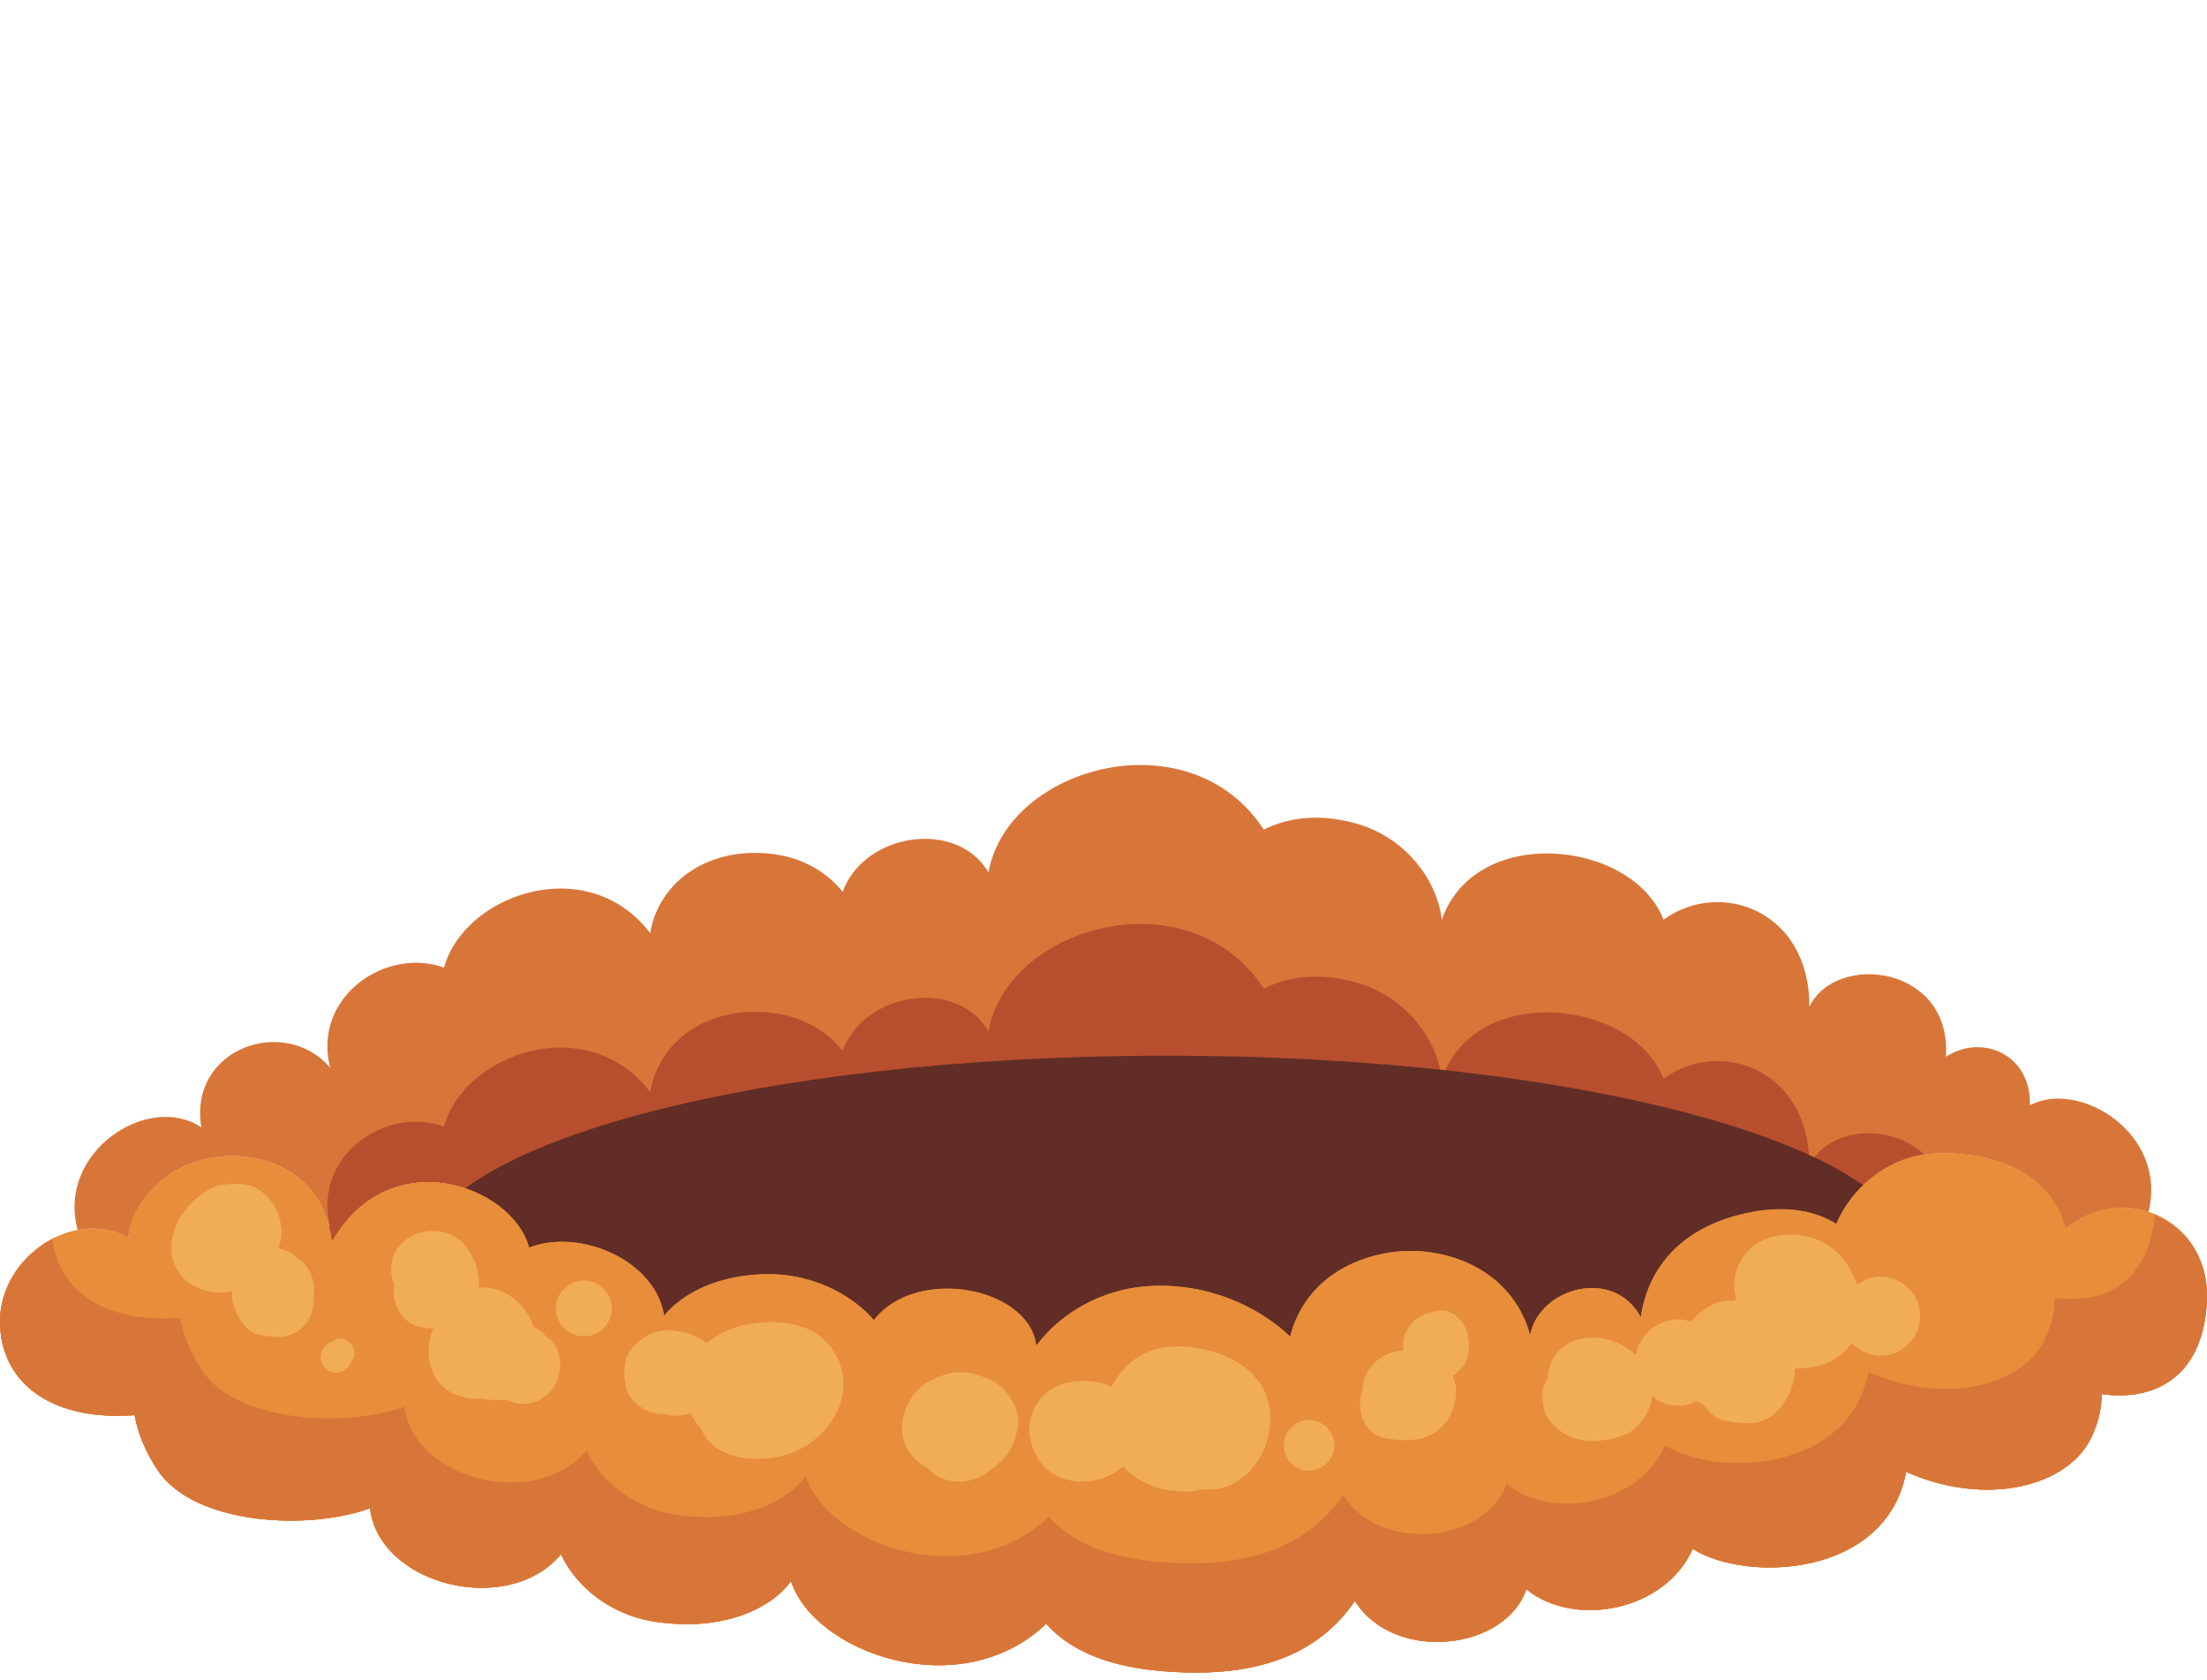 <svg width="222" height="169" viewBox="0 0 222 169" fill="none" xmlns="http://www.w3.org/2000/svg">
<g clip-path="url(#clip0_1_350)">
<path d="M167.341 92.508C172.892 88.432 182.007 91.444 182.007 101.25C184.675 95.747 196.339 97.08 195.738 106.301C199.355 103.915 204.346 106.074 204.186 111.177C209.083 108.552 218.077 113.949 216.117 121.916C213.46 121.051 210.324 121.504 207.749 123.623C206.187 117.56 199.782 115.681 194.177 116.067C189.815 116.373 186.117 119.665 184.716 123.116C182.273 121.583 179.057 121.249 175.494 122.064C169.382 123.449 165.819 127.234 165.045 132.497C162.31 127.394 154.81 129.552 153.916 134.282C151.981 127.394 145.135 125.395 140.464 125.901C136.448 126.328 131.296 128.566 129.775 134.442C126.452 131.256 121.074 128.911 115.216 129.392C110.812 129.752 106.729 132.017 104.233 135.36C103.566 129.484 92.17 127.274 87.901 132.79C85.844 130.392 82.375 128.539 78.585 128.22C74.795 127.912 69.724 128.886 66.801 132.337C65.974 126.861 58.447 123.488 53.216 125.487C51.575 119.251 39.164 114.735 33.373 124.955C32.705 118.732 27.808 116.294 23.364 116.294C16.678 116.294 13.129 121.397 12.915 124.502C11.314 123.609 9.526 123.396 7.817 123.729C5.657 115.854 14.957 109.817 20.255 113.403C18.92 105.408 28.702 102.077 33.212 107.406C31.384 100.251 38.859 95.201 44.662 97.333C46.692 89.936 59.101 85.606 65.4 93.855C66.294 88.525 71.499 85.034 77.917 85.927C80.907 86.34 83.255 87.831 84.763 89.698C86.979 83.675 96.348 82.409 99.429 87.752C101.364 76.999 119.74 72.068 127.12 83.449C129.575 82.209 132.644 81.848 136.127 82.756C141.692 84.208 144.641 88.912 145.028 92.523C148.418 82.756 164.285 84.528 167.327 92.508H167.341Z" fill="#D87639"/>
<path d="M33.373 124.955C39.164 114.735 51.575 119.251 53.216 125.487C58.447 123.488 65.974 126.861 66.801 132.337C69.724 128.886 74.795 127.912 78.585 128.22C82.374 128.539 85.844 130.392 87.901 132.79C92.17 127.274 103.566 129.484 104.233 135.36C106.729 132.017 110.812 129.752 115.216 129.392C121.074 128.911 126.452 131.256 129.775 134.442C131.296 128.566 136.447 126.328 140.464 125.901C145.135 125.395 151.981 127.394 153.916 134.282C154.81 129.552 162.31 127.394 165.045 132.497C165.819 127.234 169.382 123.449 175.494 122.064C179.057 121.249 182.273 121.583 184.715 123.116C186.051 119.826 189.483 116.711 193.58 116.159C190.203 112.896 183.884 113.367 182.006 117.24C182.006 107.433 172.892 104.422 167.341 108.498H167.327C164.285 100.518 148.418 98.745 145.028 108.512C144.641 104.901 141.692 100.198 136.127 98.745C132.644 97.838 129.575 98.199 127.119 99.438C119.74 88.058 101.364 92.989 99.429 103.742C96.348 98.399 86.978 99.665 84.763 105.688C83.255 103.821 80.907 102.33 77.917 101.917C71.499 101.024 66.294 104.515 65.4 109.845C59.101 101.596 46.692 105.926 44.662 113.323C38.859 111.191 31.384 116.241 33.212 123.396L33.044 123.228C33.188 123.772 33.306 124.34 33.373 124.955Z" fill="#B74F2F"/>
<path d="M192.395 126.505C192.395 137.726 158.788 146.825 117.331 146.825C75.875 146.825 42.267 137.726 42.267 126.505C42.267 115.284 75.875 106.185 117.331 106.185C158.788 106.185 192.395 115.284 192.395 126.505Z" fill="#612D26"/>
<path d="M216.117 121.916C219.599 123.035 222.294 126.394 221.974 131.164C221.48 138.706 216.516 140.958 211.405 140.225C211.405 141.583 211.098 143.037 210.417 144.489C208.057 149.593 199.742 151.605 191.735 148.047C189.761 158.64 175.721 159.225 170.263 155.801C167.514 162.025 158.401 163.81 153.529 159.853C151.434 166.049 140.224 167.288 136.287 161.038C132.631 166.368 126.399 169.033 116.27 168.034C110.693 167.474 107.263 165.622 105.234 163.33C96.533 171.605 81.867 166.195 79.572 159.04C77.25 162.198 71.912 164.196 65.4 163.037C61.757 162.384 58.087 159.919 56.432 156.335C51.121 162.704 38.15 159.465 37.216 151.711C30.984 153.99 19.521 153.377 15.864 147.887C14.583 145.968 13.849 144.103 13.542 142.344C5.482 142.957 0.304 139.372 0.011 133.39C-0.229 128.539 3.587 124.515 7.817 123.729C9.526 123.396 11.314 123.609 12.915 124.502C13.129 121.397 16.678 116.294 23.364 116.294C27.808 116.294 32.705 118.733 33.373 124.955C39.164 114.735 51.575 119.251 53.216 125.487C58.447 123.488 65.974 126.861 66.801 132.337C69.724 128.886 74.795 127.912 78.585 128.22C82.375 128.539 85.844 130.392 87.901 132.79C92.17 127.274 103.566 129.484 104.233 135.36C106.729 132.017 110.812 129.752 115.216 129.392C121.074 128.911 126.452 131.256 129.775 134.442C131.296 128.566 136.448 126.328 140.464 125.901C145.135 125.395 151.981 127.394 153.916 134.282C154.81 129.552 162.31 127.394 165.045 132.497C165.819 127.234 169.382 123.449 175.494 122.064C179.057 121.25 182.273 121.583 184.716 123.116C186.117 119.665 189.815 116.373 194.177 116.068C199.782 115.681 206.187 117.56 207.749 123.623C210.324 121.504 213.46 121.051 216.117 121.916Z" fill="#E88D3A"/>
<path d="M216.735 122.174C216.164 129.14 211.5 131.232 206.69 130.544C206.69 131.839 206.398 133.223 205.751 134.606C203.499 139.47 195.575 141.389 187.945 137.997C186.062 148.094 172.682 148.652 167.481 145.389C164.86 151.319 156.176 153.021 151.532 149.247C149.535 155.153 138.853 156.335 135.101 150.379C131.614 155.458 125.676 157.999 116.023 157.046C110.707 156.512 107.437 154.747 105.505 152.563C97.213 160.448 83.234 155.293 81.048 148.475C78.835 151.483 73.747 153.389 67.542 152.283C64.068 151.662 60.571 149.313 58.995 145.896C53.931 151.966 41.572 148.881 40.68 141.49C34.74 143.66 23.815 143.077 20.331 137.844C19.11 136.016 18.409 134.238 18.118 132.564C10.707 133.126 5.866 129.961 5.282 124.617C2.186 126.221 -0.179 129.541 0.011 133.39C0.304 139.372 5.482 142.957 13.542 142.344C13.849 144.103 14.583 145.968 15.864 147.887C19.521 153.377 30.984 153.99 37.216 151.711C38.15 159.465 51.121 162.704 56.432 156.335C58.087 159.919 61.757 162.384 65.4 163.037C71.912 164.196 77.25 162.198 79.572 159.04C81.867 166.195 96.533 171.605 105.234 163.33C107.262 165.622 110.693 167.474 116.27 168.034C126.399 169.033 132.631 166.368 136.287 161.038C140.224 167.288 151.434 166.049 153.529 159.853C158.401 163.81 167.514 162.025 170.263 155.801C175.721 159.225 189.761 158.64 191.735 148.047C199.742 151.605 208.057 149.593 210.417 144.489C211.098 143.037 211.405 141.583 211.405 140.225C216.516 140.958 221.48 138.706 221.974 131.164C222.276 126.687 219.907 123.477 216.735 122.174Z" fill="#D87639"/>
<path d="M29.829 126.464L29.853 126.481L29.909 126.521L29.829 126.464Z" fill="#F1AC56"/>
<path d="M30.354 126.867C30.187 126.74 30.019 126.61 29.853 126.481C29.314 126 28.672 125.682 27.997 125.551C28.247 124.919 28.378 124.178 28.296 123.507C28.095 121.823 27.481 120.717 26.096 119.707C25.013 118.918 23.523 119.004 22.286 119.199C21.202 119.371 20.166 120.16 19.392 120.881C17.568 122.578 16.494 125.482 17.85 127.775C18.939 129.612 21.321 130.323 23.363 129.887C23.308 130.477 23.373 131.074 23.612 131.65C23.959 132.485 24.086 132.708 24.665 133.425C25.209 134.099 26.214 134.369 27.034 134.404C27.299 134.415 27.956 134.594 27.119 134.375C28.644 134.776 30.187 134.123 31.01 132.794C31.572 131.887 31.555 130.881 31.591 129.864C31.618 129.121 31.421 128.308 31.018 127.679C30.852 127.358 30.629 127.087 30.354 126.867Z" fill="#F1AC56"/>
<path d="M55.229 134.664L54.967 134.47C54.615 134.047 54.184 133.697 53.686 133.459C53.26 132.146 52.388 131.007 51.104 130.205C50.287 129.695 49.173 129.424 48.156 129.519C48.18 129.267 48.2 129.014 48.183 128.77C48.081 127.335 47.575 126.18 46.621 125.104C45.047 123.331 41.981 123.431 40.389 125.074C39.218 126.281 39.082 127.907 39.682 129.231C39.406 130.398 39.832 131.68 40.635 132.564C41.325 133.326 42.571 133.677 43.585 133.611C43.068 134.819 42.964 136.233 43.313 137.45C44.006 139.846 46.196 140.825 48.411 140.701C49.22 140.836 50.056 140.845 50.932 140.824L51.06 140.878H51.068C52.462 141.451 54.017 141.321 55.229 140.111C56.595 138.746 56.871 135.98 55.229 134.664Z" fill="#F1AC56"/>
<path d="M74.805 133.29C73.498 133.589 72.179 134.209 71.113 135.087C70.789 134.879 70.436 134.705 70.04 134.544C71.617 135.186 70.666 134.767 70.28 134.574C69.281 134.075 68.597 133.927 67.495 133.811C66.649 133.723 65.591 134.035 64.877 134.476C64.027 135.002 63.071 135.968 62.922 136.987C62.759 138.093 62.758 138.267 62.923 139.37C63.117 140.673 64.467 141.779 65.663 142.107C66.04 142.211 66.442 142.247 66.845 142.229L66.993 142.284C67.861 142.51 68.661 142.406 69.453 142.156C69.724 142.692 70.057 143.194 70.472 143.631C70.975 144.82 71.959 145.831 73.425 146.316C76.053 147.185 79.393 146.716 81.593 145.078C84.91 142.612 86.122 138.324 83.177 135.027C81.218 132.835 77.462 132.681 74.805 133.29Z" fill="#F1AC56"/>
<path d="M58.729 128.802C57.196 128.802 55.915 130.08 55.915 131.614C55.915 133.146 57.196 134.424 58.729 134.424C60.264 134.424 61.545 133.146 61.545 131.614C61.545 130.08 60.264 128.802 58.729 128.802Z" fill="#F1AC56"/>
<path d="M131.679 142.832C130.288 142.832 129.125 143.991 129.125 145.382C129.125 146.773 130.288 147.932 131.679 147.932C133.071 147.932 134.234 146.773 134.234 145.382C134.234 143.991 133.071 142.832 131.679 142.832Z" fill="#F1AC56"/>
<path d="M33.566 134.863L33.467 134.937C32.407 135.233 31.724 136.645 32.697 137.618C33.674 138.593 35.096 137.904 35.387 136.842L35.455 136.75C36.264 135.658 34.659 134.053 33.566 134.863Z" fill="#F1AC56"/>
<path d="M99.549 138.76C98.52 138.304 97.738 138.049 96.581 138.023C95.537 138 94.47 138.426 93.569 138.893C91.112 140.163 89.87 143.546 91.407 145.952C91.877 146.686 92.512 147.265 93.255 147.637C93.847 148.269 94.609 148.74 95.451 148.92C96.677 149.18 97.743 148.969 98.862 148.417L99.05 148.296C99.909 147.626 100.013 147.551 99.362 148.068C99.748 147.83 100.104 147.53 100.44 147.225C101.637 146.132 102.249 144.897 102.403 143.274C102.577 141.458 101.154 139.47 99.549 138.76Z" fill="#F1AC56"/>
<path d="M126.08 138.312C124.378 136.555 121.992 135.736 119.613 135.487C116.61 135.176 114.147 136.029 112.365 138.551C112.152 138.853 111.974 139.162 111.814 139.475C110.497 138.878 108.925 138.79 107.495 139.038C107.181 139.092 106.885 139.192 106.603 139.322C104.645 140.009 103.319 142.165 103.557 144.22C103.817 146.474 105.191 148.37 107.505 148.883C109.492 149.323 111.398 148.815 112.951 147.532L112.983 147.499C113.988 148.605 115.344 149.438 116.952 149.794C117.36 149.886 117.765 149.931 118.17 149.955C119.056 150.119 119.964 150.075 120.805 149.82C120.938 149.831 121.068 149.844 121.204 149.851C126.883 150.091 129.88 142.234 126.08 138.312Z" fill="#F1AC56"/>
<path d="M147.66 134.487C147.632 134.277 147.593 134.069 147.526 133.864C147.169 132.782 146.102 131.695 144.848 131.83C143.484 131.975 142.3 132.473 141.565 133.716C141.166 134.393 141.074 135.122 141.173 135.814C138.944 135.946 137.099 137.642 137.028 139.923C136.969 140.114 136.918 140.303 136.882 140.491C136.549 142.177 137.338 144.259 139.235 144.628C140.459 144.868 141.542 144.969 142.77 144.735C145.031 144.305 146.395 142.24 146.481 140.052C146.505 139.467 146.363 138.908 146.12 138.393C147.141 137.787 147.817 136.638 147.752 135.473L147.762 135.393C147.752 135.013 147.63 134.172 147.66 134.487Z" fill="#F1AC56"/>
<path d="M189.173 128.409C188.301 128.409 187.495 128.709 186.833 129.196L186.733 128.942C186.604 128.667 186.297 127.811 186.686 128.985C186.497 128.414 186.217 127.769 185.872 127.255C184.263 124.853 181.756 123.857 178.922 124.285C180.57 124.037 178.686 124.248 178.135 124.433C177.297 124.711 176.54 125.104 175.909 125.735C174.701 126.939 174.161 128.817 174.609 130.47L174.551 130.818C173.907 130.783 173.215 130.853 172.734 131.027C171.577 131.448 170.849 132.061 170.12 132.933C169.705 132.799 169.275 132.708 168.822 132.708C166.713 132.708 164.924 134.27 164.55 136.28C164.132 135.897 163.664 135.568 163.221 135.33C161.817 134.576 160.265 134.341 158.714 134.735C157.024 135.165 155.612 136.891 155.68 138.668L155.625 138.734C155.038 139.562 155.077 140.722 155.282 141.654C155.509 142.692 156.396 143.606 157.273 144.157C158.29 144.798 159.629 145.045 160.814 144.925C162.183 144.789 163.827 144.443 164.788 143.35C165.379 142.677 165.858 142.005 166.071 141.117C166.126 140.886 166.143 140.67 166.164 140.453C166.905 141.035 167.822 141.401 168.822 141.401C169.502 141.401 170.14 141.223 170.719 140.936C170.95 141.102 171.194 141.245 171.453 141.365C171.867 142.051 172.656 142.768 173.474 142.9C174.648 143.093 175.612 143.303 176.814 143.063C178.585 142.71 179.702 140.998 180.282 139.431C180.504 138.834 180.576 138.239 180.54 137.664C181.375 137.662 182.201 137.558 182.898 137.402C184.184 137.114 185.432 136.223 186.279 135.094C187.012 135.873 188.04 136.372 189.173 136.372C191.346 136.372 193.16 134.561 193.16 132.39C193.16 130.22 191.346 128.409 189.173 128.409Z" fill="#F1AC56"/>
<path d="M216.117 121.916C219.599 123.035 222.294 126.394 221.974 131.164C221.48 138.706 216.516 140.958 211.405 140.225C211.405 141.583 211.098 143.037 210.417 144.489C208.057 149.593 199.742 151.605 191.735 148.047C189.761 158.64 175.721 159.225 170.263 155.801C167.514 162.025 158.401 163.81 153.529 159.853C151.434 166.049 140.224 167.288 136.287 161.038C132.631 166.368 126.399 169.033 116.27 168.034C110.693 167.474 107.263 165.622 105.234 163.33C96.533 171.605 81.867 166.195 79.572 159.04C77.25 162.198 71.912 164.196 65.4 163.037C61.757 162.384 58.087 159.919 56.432 156.335C51.121 162.704 38.15 159.465 37.216 151.711C30.984 153.99 19.521 153.377 15.864 147.887C14.583 145.968 13.849 144.103 13.542 142.344C5.482 142.957 0.304 139.372 0.011 133.39C-0.229 128.539 3.587 124.515 7.817 123.729C9.526 123.396 11.314 123.609 12.915 124.502C13.129 121.397 16.678 116.294 23.364 116.294C27.808 116.294 32.705 118.733 33.373 124.955C39.164 114.735 51.575 119.251 53.216 125.487C58.447 123.488 65.974 126.861 66.801 132.337C69.724 128.886 74.795 127.912 78.585 128.22C82.375 128.539 85.844 130.392 87.901 132.79C92.17 127.274 103.566 129.484 104.233 135.36C106.729 132.017 110.812 129.752 115.216 129.392C121.074 128.911 126.452 131.256 129.775 134.442C131.296 128.566 136.448 126.328 140.464 125.901C145.135 125.395 151.981 127.394 153.916 134.282C154.81 129.552 162.31 127.394 165.045 132.497C165.819 127.234 169.382 123.449 175.494 122.064C179.057 121.25 182.273 121.583 184.716 123.116C186.117 119.665 189.815 116.373 194.177 116.068C199.782 115.681 206.187 117.56 207.749 123.623C210.324 121.504 213.46 121.051 216.117 121.916Z" fill="#E88D3A"/>
<path d="M216.735 122.174C216.164 129.14 211.5 131.232 206.69 130.544C206.69 131.839 206.398 133.223 205.751 134.606C203.499 139.47 195.575 141.389 187.945 137.997C186.062 148.094 172.682 148.652 167.481 145.389C164.86 151.319 156.176 153.021 151.532 149.247C149.535 155.153 138.853 156.335 135.101 150.379C131.614 155.458 125.676 157.999 116.023 157.046C110.707 156.512 107.437 154.747 105.505 152.563C97.213 160.448 83.234 155.293 81.048 148.475C78.835 151.483 73.747 153.389 67.542 152.283C64.068 151.662 60.571 149.313 58.995 145.896C53.931 151.966 41.572 148.881 40.68 141.49C34.74 143.66 23.815 143.077 20.331 137.844C19.11 136.016 18.409 134.238 18.118 132.564C10.707 133.126 5.866 129.961 5.282 124.617C2.186 126.221 -0.179 129.541 0.011 133.39C0.304 139.372 5.482 142.957 13.542 142.344C13.849 144.103 14.583 145.968 15.864 147.887C19.521 153.377 30.984 153.99 37.216 151.711C38.15 159.465 51.121 162.704 56.432 156.335C58.087 159.919 61.757 162.384 65.4 163.037C71.912 164.196 77.25 162.198 79.572 159.04C81.867 166.195 96.533 171.605 105.234 163.33C107.262 165.622 110.693 167.474 116.27 168.034C126.399 169.033 132.631 166.368 136.287 161.038C140.224 167.288 151.434 166.049 153.529 159.853C158.401 163.81 167.514 162.025 170.263 155.801C175.721 159.225 189.761 158.64 191.735 148.047C199.742 151.605 208.057 149.593 210.417 144.489C211.098 143.037 211.405 141.583 211.405 140.225C216.516 140.958 221.48 138.706 221.974 131.164C222.276 126.687 219.907 123.477 216.735 122.174Z" fill="#D87639"/>
<path d="M29.829 126.464L29.853 126.481L29.909 126.521L29.829 126.464Z" fill="#F1AC56"/>
<path d="M30.354 126.867C30.187 126.74 30.019 126.61 29.853 126.481C29.314 126 28.672 125.682 27.997 125.551C28.247 124.919 28.378 124.178 28.296 123.507C28.095 121.823 27.481 120.717 26.096 119.707C25.013 118.918 23.523 119.004 22.286 119.199C21.202 119.371 20.166 120.16 19.392 120.881C17.568 122.578 16.494 125.482 17.85 127.775C18.939 129.612 21.321 130.323 23.363 129.887C23.308 130.477 23.373 131.074 23.612 131.65C23.959 132.485 24.086 132.708 24.665 133.425C25.209 134.099 26.214 134.369 27.034 134.404C27.299 134.415 27.956 134.594 27.119 134.375C28.644 134.776 30.187 134.123 31.01 132.794C31.572 131.887 31.555 130.881 31.591 129.864C31.618 129.121 31.421 128.308 31.018 127.679C30.852 127.358 30.629 127.087 30.354 126.867Z" fill="#F1AC56"/>
<path d="M55.229 134.664L54.967 134.47C54.615 134.047 54.184 133.697 53.686 133.459C53.26 132.146 52.388 131.007 51.104 130.205C50.287 129.695 49.173 129.424 48.156 129.519C48.18 129.267 48.2 129.014 48.183 128.77C48.081 127.335 47.575 126.18 46.621 125.104C45.047 123.331 41.981 123.431 40.389 125.074C39.218 126.281 39.082 127.907 39.682 129.231C39.406 130.398 39.832 131.68 40.635 132.564C41.325 133.326 42.571 133.677 43.585 133.611C43.068 134.819 42.964 136.233 43.313 137.45C44.006 139.846 46.196 140.825 48.411 140.701C49.22 140.836 50.056 140.845 50.932 140.824L51.06 140.878H51.068C52.462 141.451 54.017 141.321 55.229 140.111C56.595 138.746 56.871 135.98 55.229 134.664Z" fill="#F1AC56"/>
<path d="M74.805 133.29C73.498 133.589 72.179 134.209 71.113 135.087C70.789 134.879 70.436 134.705 70.04 134.544C71.617 135.186 70.666 134.767 70.28 134.574C69.281 134.075 68.597 133.927 67.495 133.811C66.649 133.723 65.591 134.035 64.877 134.476C64.027 135.002 63.071 135.968 62.922 136.987C62.759 138.093 62.758 138.267 62.923 139.37C63.117 140.673 64.467 141.779 65.663 142.107C66.04 142.211 66.442 142.247 66.845 142.229L66.993 142.284C67.861 142.51 68.661 142.406 69.453 142.156C69.724 142.692 70.057 143.194 70.472 143.631C70.975 144.82 71.959 145.831 73.425 146.316C76.053 147.185 79.393 146.716 81.593 145.078C84.91 142.612 86.122 138.324 83.177 135.027C81.218 132.835 77.462 132.681 74.805 133.29Z" fill="#F1AC56"/>
<path d="M58.729 128.802C57.196 128.802 55.915 130.08 55.915 131.614C55.915 133.146 57.196 134.424 58.729 134.424C60.264 134.424 61.545 133.146 61.545 131.614C61.545 130.08 60.264 128.802 58.729 128.802Z" fill="#F1AC56"/>
<path d="M131.679 142.832C130.288 142.832 129.125 143.991 129.125 145.382C129.125 146.773 130.288 147.932 131.679 147.932C133.071 147.932 134.234 146.773 134.234 145.382C134.234 143.991 133.071 142.832 131.679 142.832Z" fill="#F1AC56"/>
<path d="M33.566 134.863L33.467 134.937C32.407 135.233 31.724 136.645 32.697 137.618C33.674 138.593 35.096 137.904 35.387 136.842L35.455 136.75C36.264 135.658 34.659 134.053 33.566 134.863Z" fill="#F1AC56"/>
<path d="M99.549 138.76C98.52 138.304 97.738 138.049 96.581 138.023C95.537 138 94.47 138.426 93.569 138.893C91.112 140.163 89.87 143.546 91.407 145.952C91.877 146.686 92.512 147.265 93.255 147.637C93.847 148.269 94.609 148.74 95.451 148.92C96.677 149.18 97.743 148.969 98.862 148.417L99.05 148.296C99.909 147.626 100.013 147.551 99.362 148.068C99.748 147.83 100.104 147.53 100.44 147.225C101.637 146.132 102.249 144.897 102.403 143.274C102.577 141.458 101.154 139.47 99.549 138.76Z" fill="#F1AC56"/>
<path d="M126.08 138.312C124.378 136.555 121.992 135.736 119.613 135.487C116.61 135.176 114.147 136.029 112.365 138.551C112.152 138.853 111.974 139.162 111.814 139.475C110.497 138.878 108.925 138.79 107.495 139.038C107.181 139.092 106.885 139.192 106.603 139.322C104.645 140.009 103.319 142.165 103.557 144.22C103.817 146.474 105.191 148.37 107.505 148.883C109.492 149.323 111.398 148.815 112.951 147.532L112.983 147.499C113.988 148.605 115.344 149.438 116.952 149.794C117.36 149.886 117.765 149.931 118.17 149.955C119.056 150.119 119.964 150.075 120.805 149.82C120.938 149.831 121.068 149.844 121.204 149.851C126.883 150.091 129.88 142.234 126.08 138.312Z" fill="#F1AC56"/>
<path d="M147.66 134.487C147.632 134.277 147.593 134.069 147.526 133.864C147.169 132.782 146.102 131.695 144.848 131.83C143.484 131.975 142.3 132.473 141.565 133.716C141.166 134.393 141.074 135.122 141.173 135.814C138.944 135.946 137.099 137.642 137.028 139.923C136.969 140.114 136.918 140.303 136.882 140.491C136.549 142.177 137.338 144.259 139.235 144.628C140.459 144.868 141.542 144.969 142.77 144.735C145.031 144.305 146.395 142.24 146.481 140.052C146.505 139.467 146.363 138.908 146.12 138.393C147.141 137.787 147.817 136.638 147.752 135.473L147.762 135.393C147.752 135.013 147.63 134.172 147.66 134.487Z" fill="#F1AC56"/>
<path d="M189.173 128.409C188.301 128.409 187.495 128.709 186.833 129.196L186.733 128.942C186.604 128.667 186.297 127.811 186.686 128.985C186.497 128.414 186.217 127.769 185.872 127.255C184.263 124.853 181.756 123.857 178.922 124.285C180.57 124.037 178.686 124.248 178.135 124.433C177.297 124.711 176.54 125.104 175.909 125.735C174.701 126.939 174.161 128.817 174.609 130.47L174.551 130.818C173.907 130.783 173.215 130.853 172.734 131.027C171.577 131.448 170.849 132.061 170.12 132.933C169.705 132.799 169.275 132.708 168.822 132.708C166.713 132.708 164.924 134.27 164.55 136.28C164.132 135.897 163.664 135.568 163.221 135.33C161.817 134.576 160.265 134.341 158.714 134.735C157.024 135.165 155.612 136.891 155.68 138.668L155.625 138.734C155.038 139.562 155.077 140.722 155.282 141.654C155.509 142.692 156.396 143.606 157.273 144.157C158.29 144.798 159.629 145.045 160.814 144.925C162.183 144.789 163.827 144.443 164.788 143.35C165.379 142.677 165.858 142.005 166.071 141.117C166.126 140.886 166.143 140.67 166.164 140.453C166.905 141.035 167.822 141.401 168.822 141.401C169.502 141.401 170.14 141.223 170.719 140.936C170.95 141.102 171.194 141.245 171.453 141.365C171.867 142.051 172.656 142.768 173.474 142.9C174.648 143.093 175.612 143.303 176.814 143.063C178.585 142.71 179.702 140.998 180.282 139.431C180.504 138.834 180.576 138.239 180.54 137.664C181.375 137.662 182.201 137.558 182.898 137.402C184.184 137.114 185.432 136.223 186.279 135.094C187.012 135.873 188.04 136.372 189.173 136.372C191.346 136.372 193.16 134.561 193.16 132.39C193.16 130.22 191.346 128.409 189.173 128.409Z" fill="#F1AC56"/>
</g>
<defs>
<clipPath id="clip0_1_350">
<rect width="222" height="91.291" fill="white" transform="translate(0 76.95)"/>
</clipPath>
</defs>
</svg>
